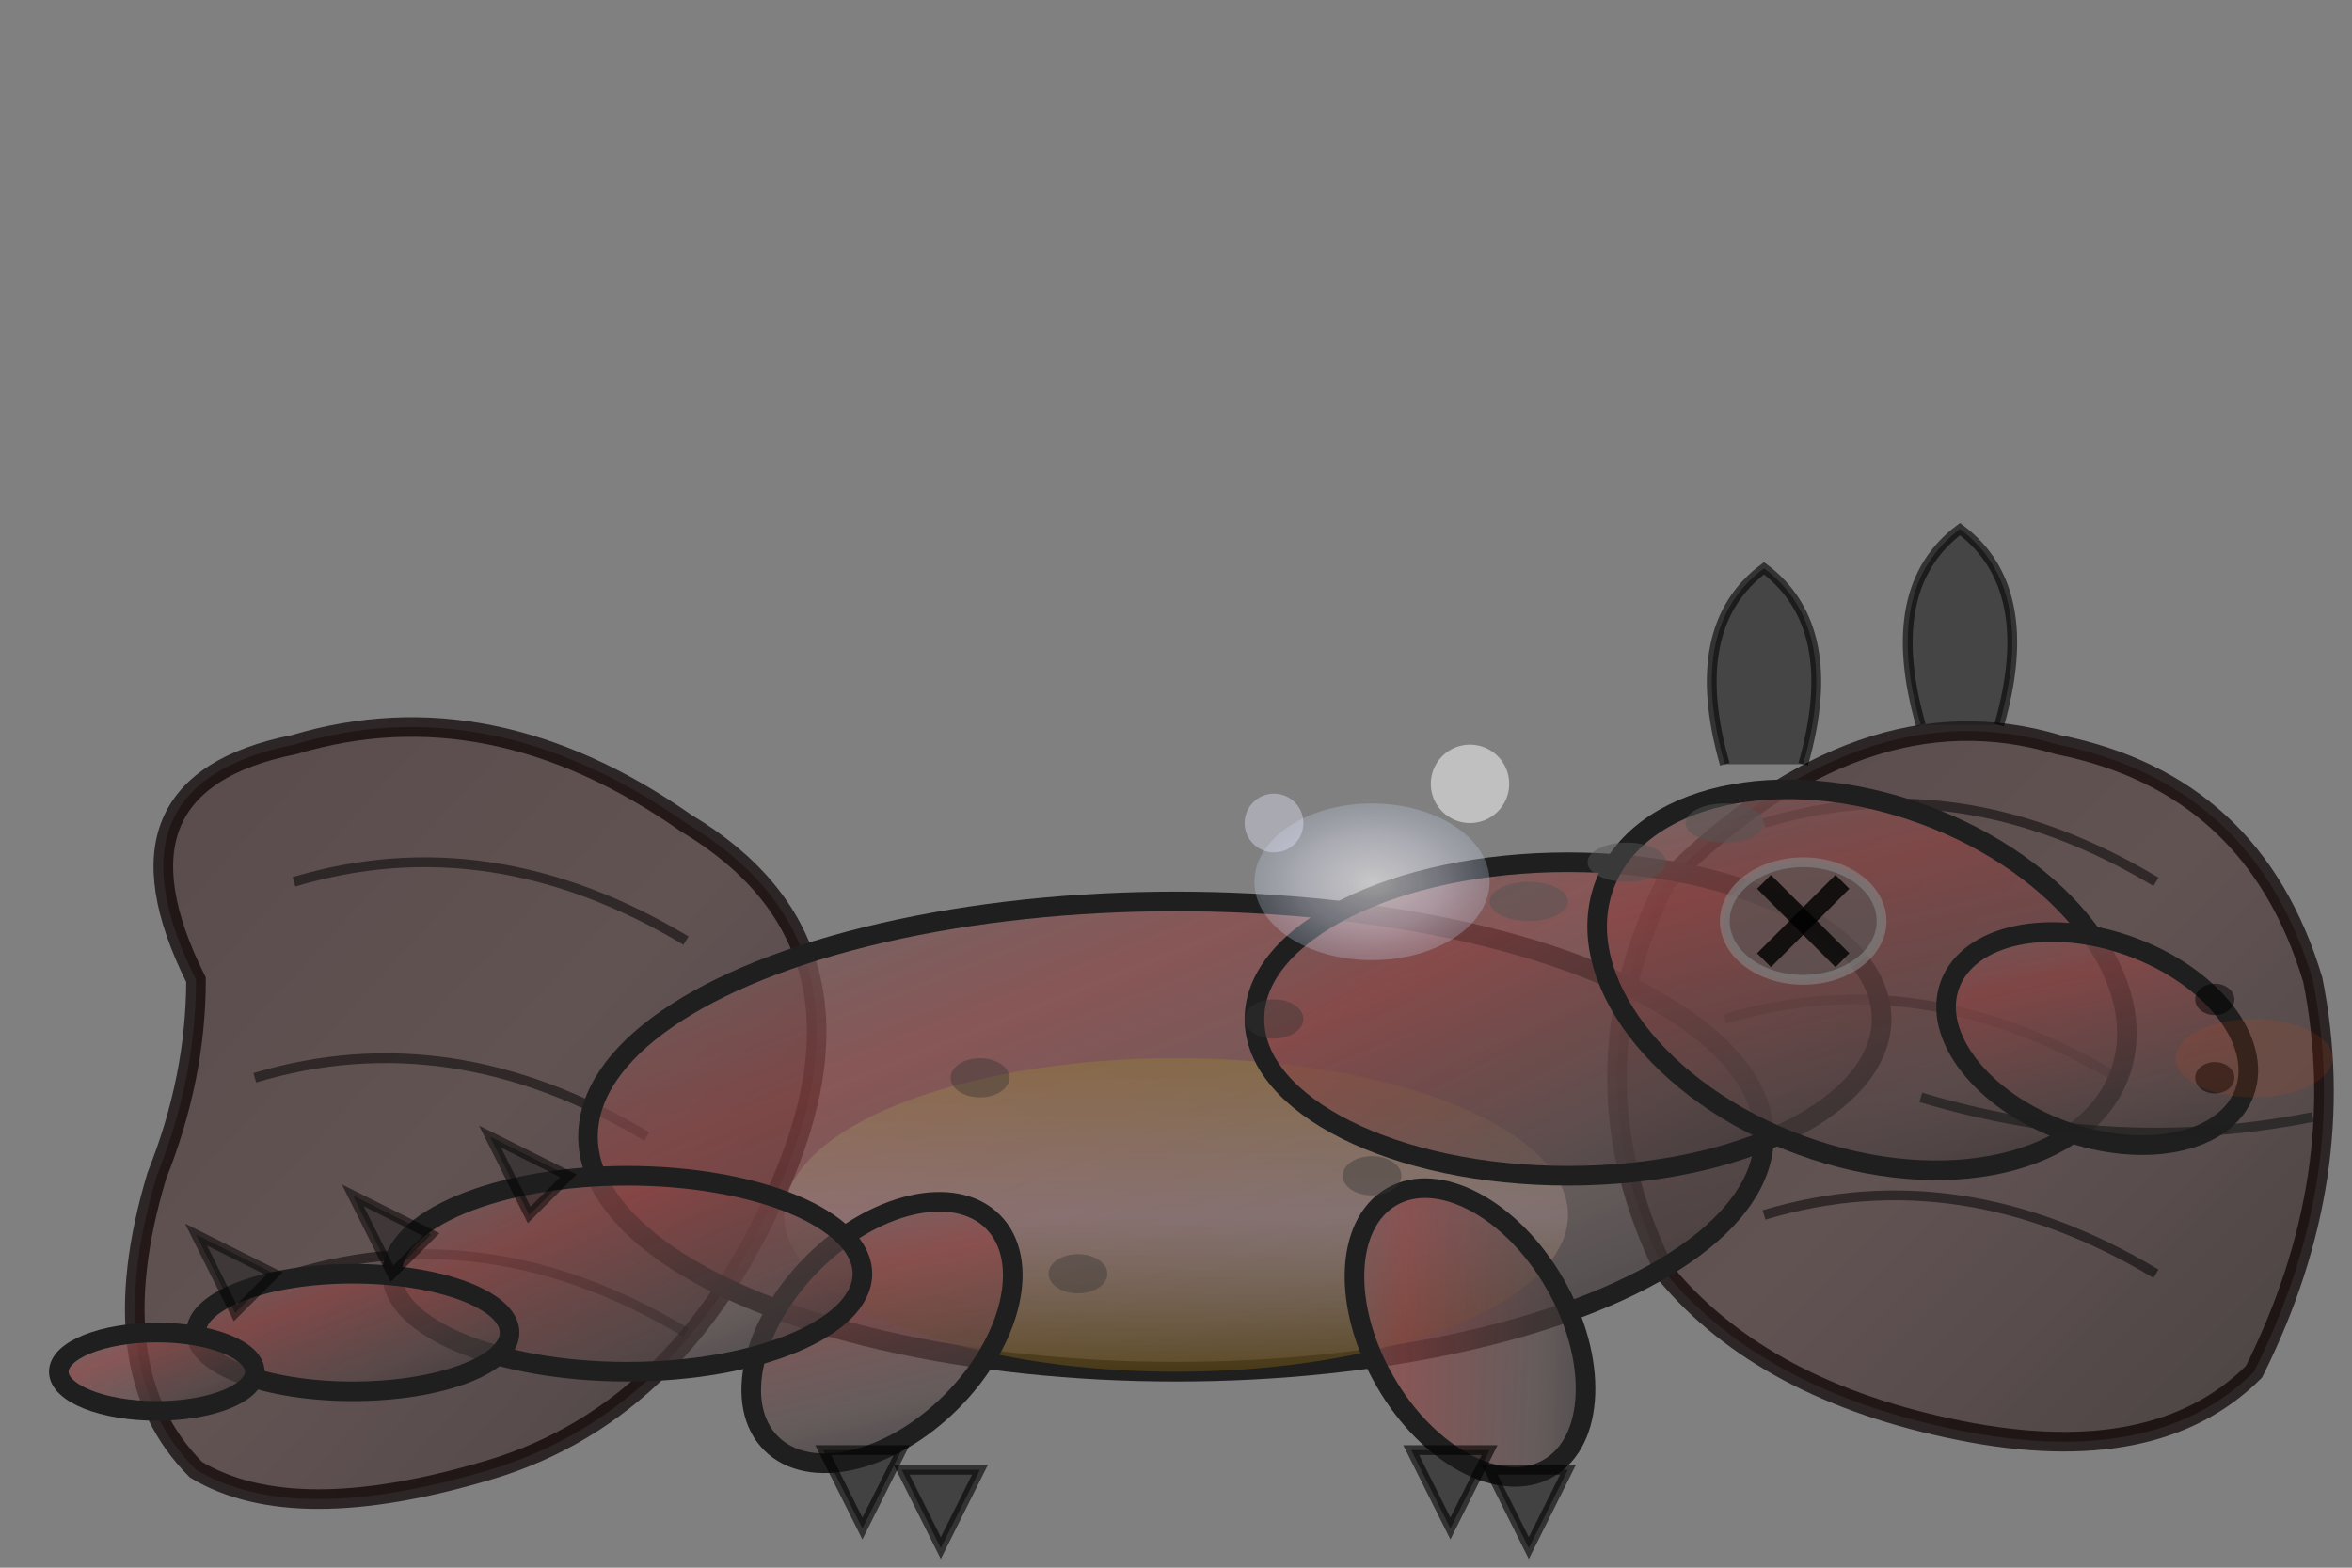 <svg width="120" height="80" viewBox="0 0 120 80" xmlns="http://www.w3.org/2000/svg">
  <rect x="0" y="0" width="120" height="80" fill="#808080" stroke="none"/>
  <!-- Professional 8-bit RPG Dragon - Dying State -->
  <defs>
    <!-- Dragon body gradient - fading -->
    <linearGradient id="dragonBodyDying" x1="0%" y1="0%" x2="100%" y2="100%">
      <stop offset="0%" style="stop-color:#666666;stop-opacity:0.8" />
      <stop offset="30%" style="stop-color:#8B4444;stop-opacity:0.7" />
      <stop offset="70%" style="stop-color:#554444;stop-opacity:0.6" />
      <stop offset="100%" style="stop-color:#2F2F2F;stop-opacity:0.8" />
    </linearGradient>
    
    <!-- Dragon wing membrane - lifeless -->
    <linearGradient id="wingMembraneDying" x1="0%" y1="0%" x2="100%" y2="100%">
      <stop offset="0%" style="stop-color:#1F0000;stop-opacity:0.6" />
      <stop offset="50%" style="stop-color:#2B0000;stop-opacity:0.5" />
      <stop offset="100%" style="stop-color:#0a0000;stop-opacity:0.7" />
    </linearGradient>
    
    <!-- Dragon belly/underside - pale -->
    <linearGradient id="dragonBellyDying" x1="0%" y1="0%" x2="0%" y2="100%">
      <stop offset="0%" style="stop-color:#8D753F;stop-opacity:0.6" />
      <stop offset="50%" style="stop-color:#9E8887;stop-opacity:0.5" />
      <stop offset="100%" style="stop-color:#5B4513;stop-opacity:0.7" />
    </linearGradient>
    
    <!-- Soul effect -->
    <radialGradient id="soulGrad" cx="50%" cy="50%" r="60%">
      <stop offset="0%" style="stop-color:#FFFFFF;stop-opacity:0.8" />
      <stop offset="50%" style="stop-color:#E6E6FA;stop-opacity:0.6" />
      <stop offset="100%" style="stop-color:#B0C4DE;stop-opacity:0.3" />
    </radialGradient>
  </defs>
  
  <!-- Wing (left) - collapsed on ground -->
  <path d="M10,50 Q5,40 15,38 Q25,35 35,42 Q45,48 40,60 Q35,72 25,75 Q15,78 10,75 Q5,70 8,60 Q10,55 10,50 Z" 
        fill="url(#wingMembraneDying)" stroke="#0a0000" stroke-width="1" opacity="0.7"/>
  
  <!-- Wing (right) - spread limply -->
  <path d="M85,45 Q95,35 105,38 Q115,40 118,50 Q120,60 115,70 Q110,75 100,73 Q90,71 85,65 Q80,55 85,45 Z" 
        fill="url(#wingMembraneDying)" stroke="#0a0000" stroke-width="1" opacity="0.7"/>
  
  <!-- Wing bone structure (visible) -->
  <path d="M15,45 Q25,42 35,48" stroke="#000000" stroke-width="0.5" fill="none" opacity="0.5"/>
  <path d="M13,55 Q23,52 33,58" stroke="#000000" stroke-width="0.5" fill="none" opacity="0.5"/>
  <path d="M15,65 Q25,62 35,68" stroke="#000000" stroke-width="0.5" fill="none" opacity="0.5"/>
  
  <path d="M90,42 Q100,39 110,45" stroke="#000000" stroke-width="0.5" fill="none" opacity="0.5"/>
  <path d="M88,52 Q98,49 108,55" stroke="#000000" stroke-width="0.5" fill="none" opacity="0.5"/>
  <path d="M90,62 Q100,59 110,65" stroke="#000000" stroke-width="0.5" fill="none" opacity="0.5"/>
  
  <!-- Dragon main body (collapsed on side) -->
  <ellipse cx="60" cy="58" rx="30" ry="12" fill="url(#dragonBodyDying)" stroke="#1F1F1F" stroke-width="1"/>
  
  <!-- Dragon belly -->
  <ellipse cx="60" cy="62" rx="20" ry="8" fill="url(#dragonBellyDying)"/>
  
  <!-- Dragon chest/neck connection -->
  <ellipse cx="80" cy="52" rx="16" ry="8" fill="url(#dragonBodyDying)" stroke="#1F1F1F" stroke-width="1"/>
  
  <!-- Dragon head - resting on ground -->
  <ellipse cx="95" cy="50" rx="14" ry="9" fill="url(#dragonBodyDying)" stroke="#1F1F1F" stroke-width="1" transform="rotate(20 95 50)"/>
  
  <!-- Dragon muzzle/snout -->
  <ellipse cx="107" cy="53" rx="8" ry="5" fill="url(#dragonBodyDying)" stroke="#1F1F1F" stroke-width="1" transform="rotate(20 107 53)"/>
  
  <!-- Jaw line -->
  <path d="M98,56 Q108,59 118,57" stroke="#1F1F1F" stroke-width="0.5" fill="none" opacity="0.7"/>
  
  <!-- Nostrils (no breath) -->
  <ellipse cx="113" cy="51" rx="1" ry="0.8" fill="#000000" opacity="0.5"/>
  <ellipse cx="113" cy="55" rx="1" ry="0.8" fill="#000000" opacity="0.5"/>
  
  <!-- Dragon eye (closed/dying) -->
  <ellipse cx="92" cy="47" rx="4" ry="3" fill="#555555" stroke="#888888" stroke-width="0.5" opacity="0.6"/>
  <!-- X marks the spot (dead) -->
  <line x1="90" y1="45" x2="94" y2="49" stroke="#000000" stroke-width="1" opacity="0.8"/>
  <line x1="94" y1="45" x2="90" y2="49" stroke="#000000" stroke-width="1" opacity="0.8"/>
  
  <!-- Dragon horns (still visible but dull) -->
  <path d="M88,39 Q86,32 90,29 Q94,32 92,39" fill="#1F1F1F" stroke="#000000" stroke-width="0.5" opacity="0.6"/>
  <path d="M98,37 Q96,30 100,27 Q104,30 102,37" fill="#1F1F1F" stroke="#000000" stroke-width="0.5" opacity="0.6"/>
  
  <!-- Neck ridges/spines (faded) -->
  <ellipse cx="78" cy="46" rx="2" ry="1" fill="#555555" opacity="0.5"/>
  <ellipse cx="83" cy="44" rx="2" ry="1" fill="#555555" opacity="0.5"/>
  <ellipse cx="88" cy="42" rx="2" ry="1" fill="#555555" opacity="0.5"/>
  
  <!-- Dragon legs (sprawled) -->
  <ellipse cx="45" cy="68" rx="5" ry="8" fill="url(#dragonBodyDying)" stroke="#1F1F1F" stroke-width="1" transform="rotate(45 45 68)"/>
  <ellipse cx="75" cy="68" rx="5" ry="8" fill="url(#dragonBodyDying)" stroke="#1F1F1F" stroke-width="1" transform="rotate(-30 75 68)"/>
  
  <!-- Dragon claws (relaxed) -->
  <polygon points="42,74 44,78 46,74" fill="#1a1a1a" stroke="#000000" stroke-width="0.5" opacity="0.6"/>
  <polygon points="46,75 48,79 50,75" fill="#1a1a1a" stroke="#000000" stroke-width="0.5" opacity="0.6"/>
  
  <polygon points="72,74 74,78 76,74" fill="#1a1a1a" stroke="#000000" stroke-width="0.5" opacity="0.6"/>
  <polygon points="76,75 78,79 80,75" fill="#1a1a1a" stroke="#000000" stroke-width="0.5" opacity="0.6"/>
  
  <!-- Dragon tail (limp on ground) -->
  <ellipse cx="32" cy="65" rx="12" ry="5" fill="url(#dragonBodyDying)" stroke="#1F1F1F" stroke-width="1"/>
  <ellipse cx="18" cy="68" rx="8" ry="3" fill="url(#dragonBodyDying)" stroke="#1F1F1F" stroke-width="1"/>
  <ellipse cx="8" cy="70" rx="5" ry="2" fill="url(#dragonBodyDying)" stroke="#1F1F1F" stroke-width="1"/>
  
  <!-- Tail spikes (dull) -->
  <polygon points="27,62 25,58 29,60" fill="#1F1F1F" stroke="#000000" stroke-width="0.5" opacity="0.5"/>
  <polygon points="20,65 18,61 22,63" fill="#1F1F1F" stroke="#000000" stroke-width="0.5" opacity="0.5"/>
  <polygon points="12,67 10,63 14,65" fill="#1F1F1F" stroke="#000000" stroke-width="0.5" opacity="0.5"/>
  
  <!-- Body scale details (fading) -->
  <ellipse cx="50" cy="55" rx="1.5" ry="1" fill="#333333" opacity="0.4"/>
  <ellipse cx="65" cy="52" rx="1.5" ry="1" fill="#333333" opacity="0.4"/>
  <ellipse cx="70" cy="60" rx="1.5" ry="1" fill="#333333" opacity="0.4"/>
  <ellipse cx="55" cy="65" rx="1.5" ry="1" fill="#333333" opacity="0.4"/>
  
  <!-- Soul leaving body -->
  <ellipse cx="70" cy="45" rx="6" ry="4" fill="url(#soulGrad)" opacity="0.7">
    <animateTransform attributeName="transform" type="translate" values="0,0; -5,-15; -10,-30" dur="4s" repeatCount="indefinite"/>
    <animate attributeName="opacity" values="0.7;0.4;0" dur="4s" repeatCount="indefinite"/>
  </ellipse>
  
  <!-- Smaller soul wisps -->
  <circle cx="75" cy="40" r="2" fill="#FFFFFF" opacity="0.5">
    <animateTransform attributeName="transform" type="translate" values="0,0; -2,-10; -4,-20" dur="3s" repeatCount="indefinite"/>
    <animate attributeName="opacity" values="0.5;0.3;0" dur="3s" repeatCount="indefinite"/>
  </circle>
  
  <circle cx="65" cy="42" r="1.5" fill="#E6E6FA" opacity="0.4">
    <animateTransform attributeName="transform" type="translate" values="0,0; -3,-8; -6,-16" dur="3.5s" repeatCount="indefinite"/>
    <animate attributeName="opacity" values="0.4;0.2;0" dur="3.5s" repeatCount="indefinite"/>
  </circle>
  
  <!-- Last dying breath (very faint) -->
  <ellipse cx="115" cy="54" rx="4" ry="2" fill="#FF4500" opacity="0.1">
    <animate attributeName="opacity" values="0.1;0;0.05;0" dur="5s" repeatCount="indefinite"/>
  </ellipse>
</svg>
